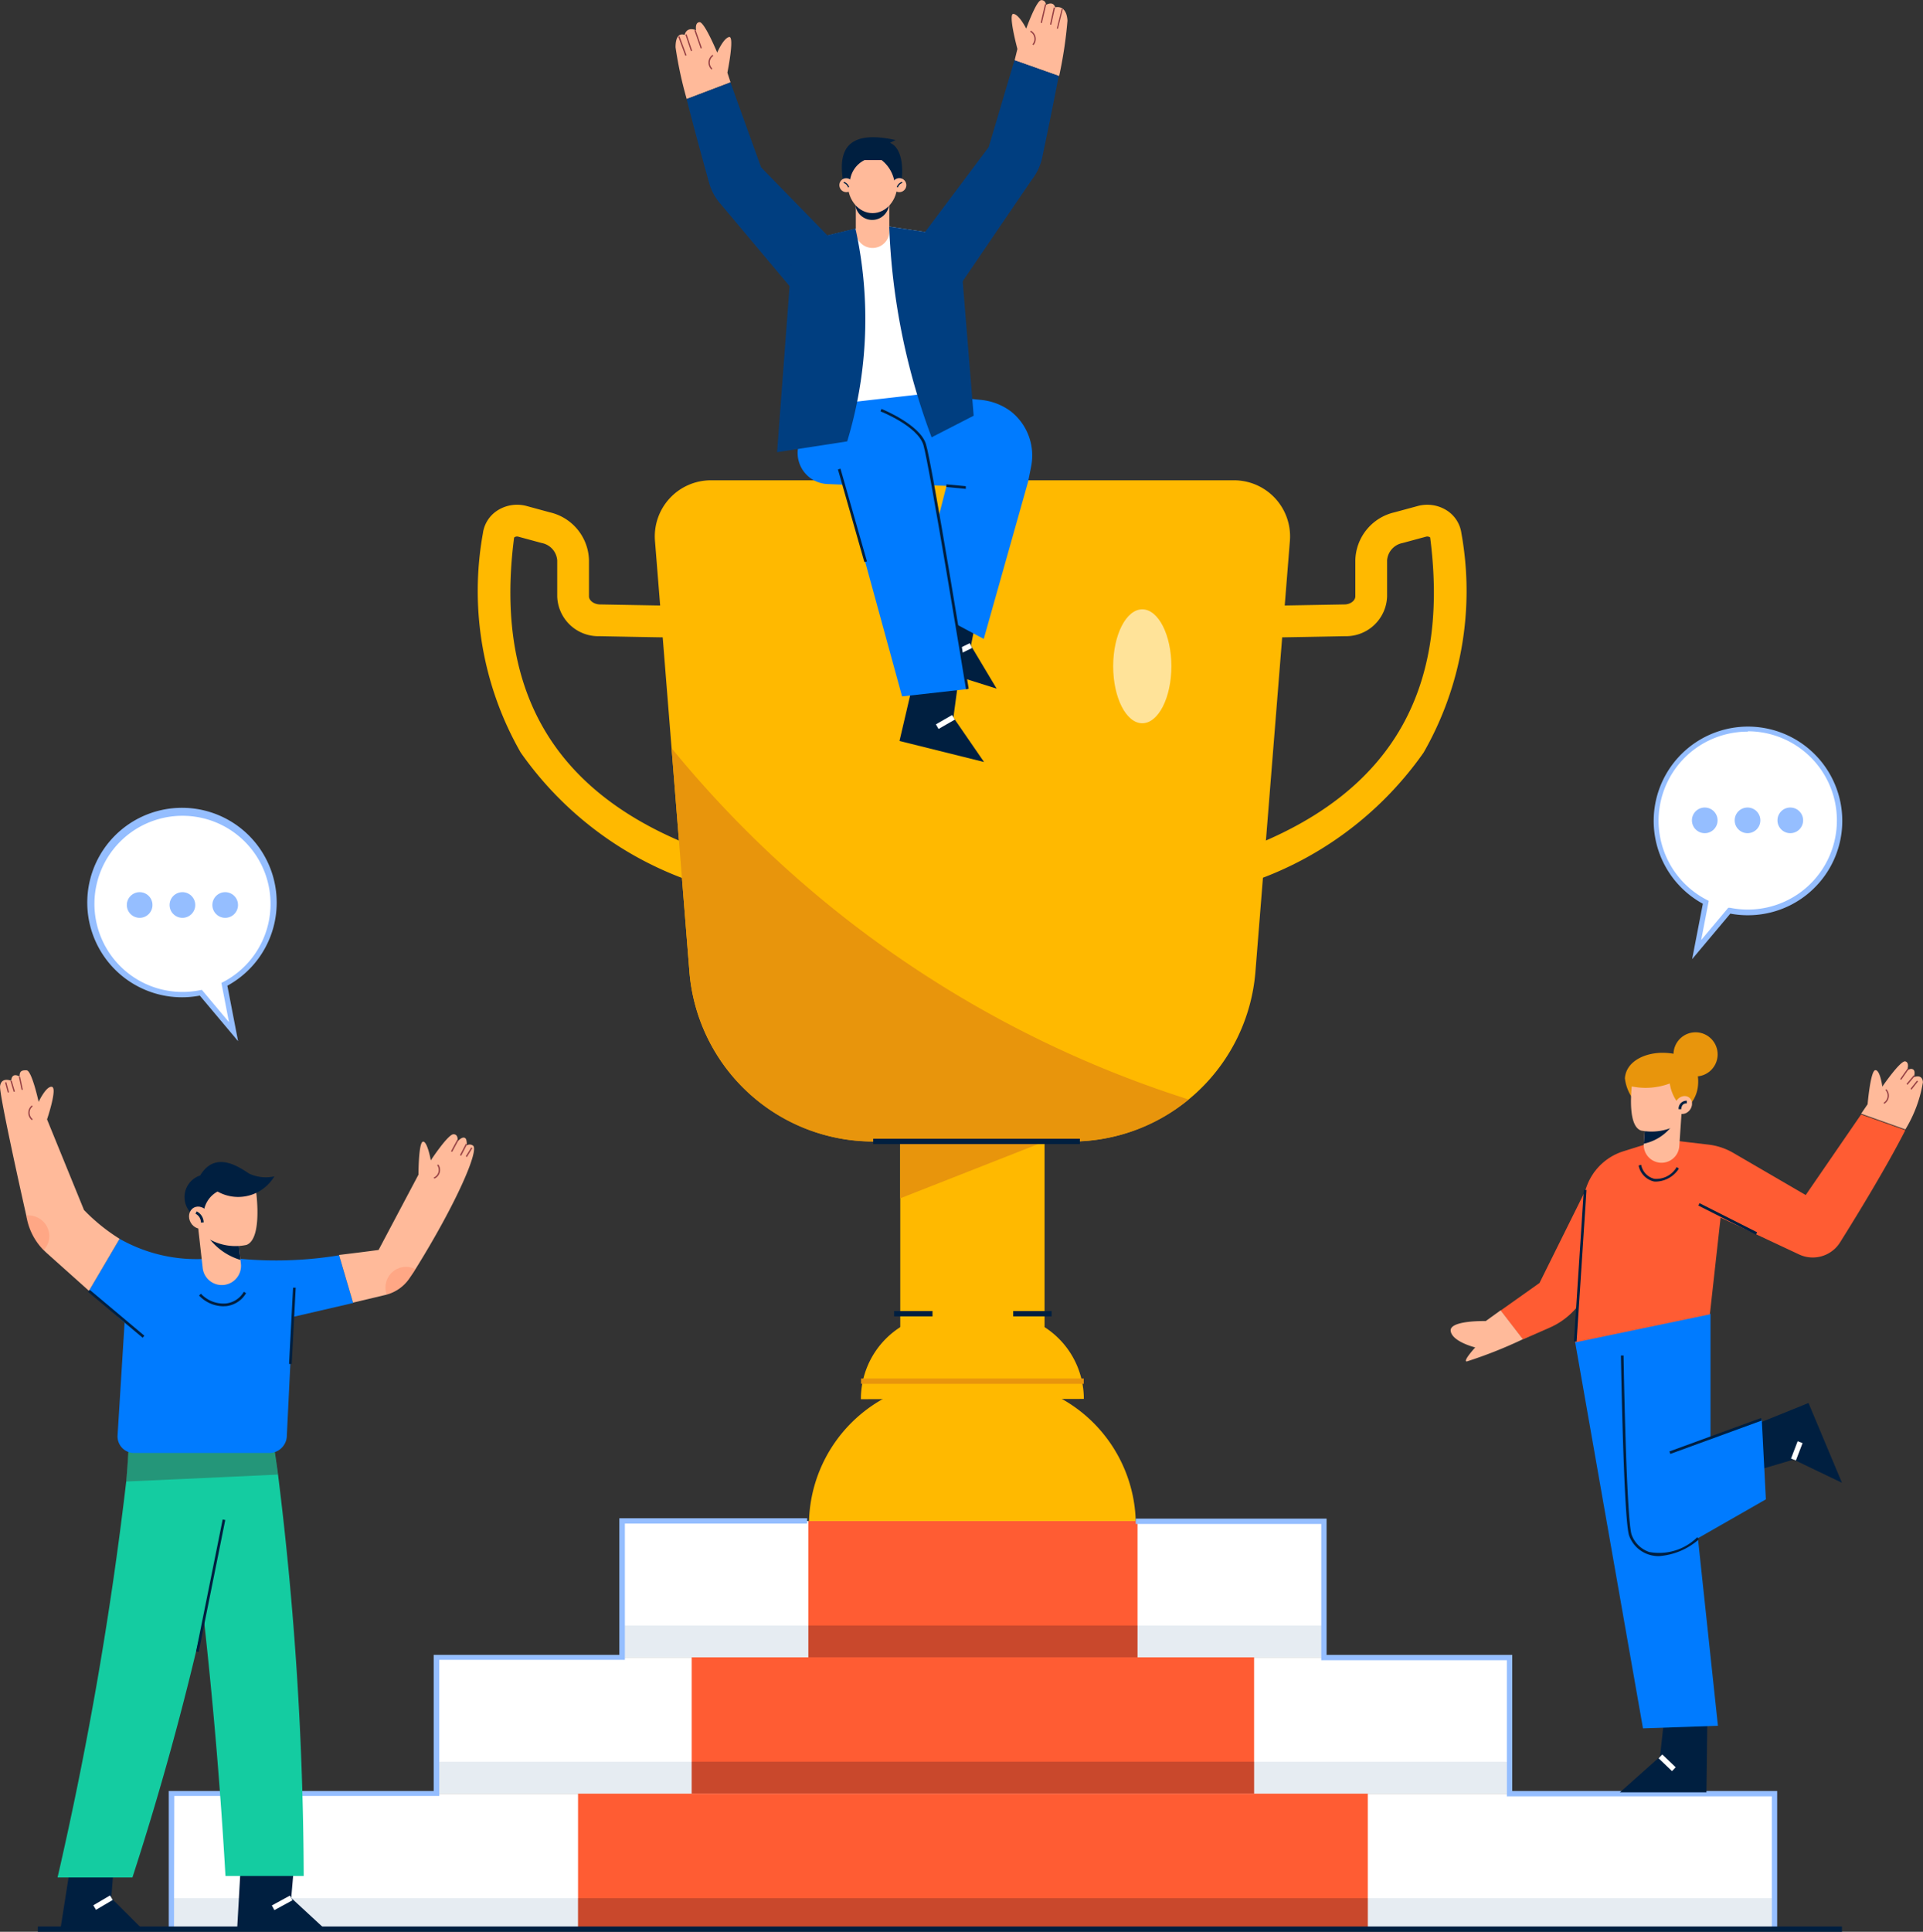 <svg xmlns="http://www.w3.org/2000/svg" width="27.429" height="27.547" viewBox="0 0 27.429 27.547">
    <rect x="0" y="0" width="27.429" height="27.547" fill="#333333" stroke="none"/>
    <g data-name="Group 32797">
        <g data-name="Group 32753" transform="translate(6.829 6.849)">
            <path data-name="Rectangle 11811" d="M1.218 0h.745A1.218 1.218 0 0 1 3.18 1.218H0A1.218 1.218 0 0 1 1.218 0z" transform="rotate(-.07 9730.728 -4454.124)" style="fill:#ffb900"/>
            <path data-name="Rectangle 11812" transform="translate(6.012 8.664)" style="fill:#ffb900" d="M0 0h2.058v3.643H0z"/>
            <path data-name="Path 66845" d="M1543.907 1100.147v-1.574h2.057v.765z" transform="translate(-1537.896 -1089.908)" style="fill:#e8950c"/>
            <path data-name="Path 66846" d="m1559.955 1074.238-.131-.434c2.409-.729 3.431-2.236 3.123-4.607a.072.072 0 0 0-.06-.01l-.332.09a.273.273 0 0 0-.222.247v.514a.586.586 0 0 1-.6.568c-.347.007-.941.018-1.02.018v-.453l1.012-.018c.084 0 .155-.054.155-.115v-.514a.719.719 0 0 1 .557-.684l.332-.09a.52.52 0 0 1 .424.068.459.459 0 0 1 .2.321 4.635 4.635 0 0 1-.539 3.126 4.954 4.954 0 0 1-2.899 1.973z" transform="translate(-1549.377 -1068.383)" style="fill:#ffb900"/>
            <path data-name="Path 66847" d="M1525.833 1074.238a4.954 4.954 0 0 1-2.9-1.973 4.636 4.636 0 0 1-.539-3.126.459.459 0 0 1 .2-.321.52.52 0 0 1 .425-.068l.331.09a.719.719 0 0 1 .557.684v.514c0 .06.071.113.155.115l1.012.018v.453c-.079 0-.673-.011-1.02-.018a.586.586 0 0 1-.6-.568v-.514a.273.273 0 0 0-.222-.247l-.332-.09a.063.063 0 0 0-.061.013c-.307 2.368.715 3.875 3.124 4.6z" transform="translate(-1522.335 -1068.383)" style="fill:#ffb900"/>
            <path data-name="Path 66848" d="m1540.4 1068.341-.492 6.148a2.63 2.63 0 0 1-2.622 2.42h-2.829a2.63 2.63 0 0 1-2.622-2.42l-.255-3.19-.237-2.958a.8.8 0 0 1 .794-.859h7.47a.8.8 0 0 1 .793.859z" transform="translate(-1528.83 -1067.482)" style="fill:#ffb900"/>
            <path data-name="Path 66849" d="M1539.575 1086.19a2.623 2.623 0 0 1-1.67.6h-2.829a2.63 2.63 0 0 1-2.621-2.42l-.255-3.19a15.624 15.624 0 0 0 7.375 5.01z" transform="translate(-1529.45 -1077.361)" style="fill:#e8950c"/>
            <path data-name="Rectangle 11813" transform="translate(5.626 9.389)" style="fill:#001f40" d="M0 0h2.948v.076H0z"/>
            <path data-name="Rectangle 11814" transform="translate(5.924 11.846)" style="fill:#001f40" d="M0 0h.548v.076H0z"/>
            <path data-name="Rectangle 11815" transform="translate(7.623 11.846)" style="fill:#001f40" d="M0 0h.548v.076H0z"/>
            <path data-name="Rectangle 11816" d="M2.063 0H2.6a2.063 2.063 0 0 1 2.062 2.063H0A2.063 2.063 0 0 1 2.063 0z" transform="rotate(-.07 10511.217 -3846.312)" style="fill:#ffb900"/>
            <path data-name="Rectangle 11817" transform="translate(5.453 12.808)" style="fill:#e8950c" d="M0 0h3.176v.076H0z"/>
            <ellipse data-name="Ellipse 4017" cx=".415" cy=".812" rx=".415" ry=".812" transform="translate(9.049 1.84)" style="opacity:.6;fill:#fff"/>
        </g>
        <g data-name="Group 32754">
            <path data-name="Rectangle 11818" transform="translate(2.444 25.577)" style="fill:#fff" d="M0 0h22.867v1.944H0z"/>
            <path data-name="Rectangle 11819" transform="translate(6.222 23.634)" style="fill:#fff" d="M0 0h15.31v1.944H0z"/>
            <path data-name="Rectangle 11820" transform="translate(8.87 21.69)" style="fill:#fff" d="M0 0h10.014v1.944H0z"/>
            <path data-name="Rectangle 11821" transform="translate(8.245 25.577)" style="fill:#ff5c33" d="M0 0h11.265v1.944H0z"/>
            <path data-name="Rectangle 11822" transform="translate(9.866 23.633)" style="fill:#ff5c33" d="M0 0h8.022v1.944H0z"/>
            <path data-name="Rectangle 11823" transform="translate(11.53 21.69)" style="fill:#ff5c33" d="M0 0h4.695v1.943H0z"/>
            <path data-name="Rectangle 11824" transform="translate(8.871 23.179)" style="opacity:.1;fill:#003e80" d="M0 0h2.659v.453H0z"/>
            <path data-name="Rectangle 11825" transform="translate(16.225 23.179)" style="opacity:.1;fill:#003e80" d="M0 0h2.659v.453H0z"/>
            <path data-name="Rectangle 11826" transform="translate(11.53 23.179)" style="fill:#4a191b;opacity:.3" d="M0 0h4.695v.453H0z"/>
            <path data-name="Rectangle 11827" transform="translate(6.223 25.121)" style="opacity:.1;fill:#003e80" d="M0 0h3.644v.453H0z"/>
            <path data-name="Rectangle 11828" transform="translate(17.888 25.121)" style="opacity:.1;fill:#003e80" d="M0 0h3.644v.453H0z"/>
            <path data-name="Rectangle 11829" transform="translate(9.866 25.121)" style="fill:#4a191b;opacity:.3" d="M0 0h8.022v.453H0z"/>
            <path data-name="Rectangle 11830" transform="translate(2.444 27.068)" style="opacity:.1;fill:#003e80" d="M0 0h5.801v.453H0z"/>
            <path data-name="Rectangle 11831" transform="translate(19.51 27.068)" style="opacity:.1;fill:#003e80" d="M0 0h5.801v.453H0z"/>
            <path data-name="Rectangle 11832" transform="translate(8.245 27.068)" style="fill:#4a191b;opacity:.3" d="M0 0h11.265v.453H0z"/>
            <path data-name="Path 66850" d="M1506.537 1126.471h-.075v-1.982h3.779v-1.941h2.648v-1.948h2.679v.076h-2.6v1.943h-2.648v1.941h-3.779z" transform="translate(-1504.055 -1098.95)" style="fill:#95beff"/>
            <path data-name="Path 66851" d="M1565.109 1126.471h-.076v-1.906h-3.779v-1.941h-2.648v-1.943h-2.646v-.076h2.722v1.943h2.648v1.941h3.779z" transform="translate(-1539.76 -1098.95)" style="fill:#95beff"/>
        </g>
        <g data-name="Group 32766">
            <g data-name="Group 32756">
                <g data-name="Group 32755">
                    <path data-name="Path 66852" d="m1545.178 1073.55-.282.933 1.1.347-.367-.614.108-.539z" transform="translate(-1531.78 -1065.01)" style="fill:#001f40"/>
                    <path data-name="Rectangle 11833" transform="rotate(-26.189 26.755 -24.613)" style="fill:#fff" d="M0 0h.248v.076H0z"/>
                </g>
                <path data-name="Path 66853" d="m1542.082 1061.2.773.074a.849.849 0 0 1 .441.165.8.8 0 0 1 .289.789c-.014.078-.031.151-.042.212l-.633 2.244-.959-.512.428-1.671-.974-.03-.531-1.114.192-.888z" transform="translate(-1528.878 -1055.573)" style="fill:#007bff"/>
            </g>
            <g data-name="Group 32758">
                <g data-name="Group 32757">
                    <path data-name="Path 66854" d="m1544.111 1077.154-.239 1.022 1.206.3-.437-.635.079-.587z" transform="translate(-1531.042 -1067.61)" style="fill:#001f40"/>
                    <path data-name="Rectangle 11834" transform="rotate(-29.869 26.037 -19.86)" style="fill:#fff" d="M0 0h.267v.076H0z"/>
                </g>
                <path data-name="Path 66855" d="m1539.322 1062.484.828 3.02.93-.105-.544-3.2a.718.718 0 0 0-.492-.663l-.458-.254-.117-.814-.694.451-.112 1.061a.444.444 0 0 0 .417.495l.241.01" transform="translate(-1527.283 -1055.573)" style="fill:#007bff"/>
            </g>
            <path data-name="Path 66856" d="m1540.357 1056.789-1.379.157a.281.281 0 0 1-.311-.246l-.24-2.042 1.15-.28 1.22.182-.224 2.015a.243.243 0 0 1-.216.214z" transform="translate(-1527.113 -1051.179)" style="fill:#fff"/>
            <g data-name="Group 32760">
                <path data-name="Path 66857" d="M1533.147 1044.76s.107-.527.024-.508-.169.222-.169.222-.182-.438-.252-.434-.049.115-.049.115-.13-.062-.164.067c0 0-.13-.062-.129.177a5.633 5.633 0 0 0 .159.737l.625-.238z" transform="translate(-1522.772 -1043.724)" style="fill:#ffba9a"/>
                <path data-name="Path 66858" d="m1534.039 1048.332-.437-1.21-.625.237c.109.431.248.934.32 1.193a.769.769 0 0 0 .167.306l1.254 1.493.541-.767z" transform="translate(-1523.183 -1045.946)" style="fill:#003e80"/>
                <g data-name="Group 32759">
                    <path data-name="Path 66859" d="M1534.133 1045.919a.134.134 0 0 1 .015-.209l.013.014a.117.117 0 0 0-.014.183z" transform="translate(-1523.985 -1044.928)" style="fill:#974245"/>
                    <path data-name="Rectangle 11835" transform="rotate(-19.128 6.237 -29.174)" style="fill:#974245" d="M0 0h.019v.273H0z"/>
                    <path data-name="Path 66860" d="m1533 1044.894-.079-.235.018-.006.079.235z" transform="translate(-1523.145 -1044.165)" style="fill:#974245"/>
                    <path data-name="Path 66861" d="m1532.65 1045.038-.1-.271.018-.007.1.271z" transform="translate(-1522.875 -1044.243)" style="fill:#974245"/>
                </g>
            </g>
            <g data-name="Group 32762">
                <path data-name="Path 66862" d="M1550.4 1043.2c-.014-.239-.175-.19-.175-.19-.031-.1-.133-.034-.133-.034a.063.063 0 0 0-.065-.069c-.07 0-.215.406-.215.406s-.1-.2-.182-.21.056.5.056.5l-.04.163.635.224a6.128 6.128 0 0 0 .119-.79z" transform="translate(-1535.174 -1042.905)" style="fill:#ffba9a"/>
                <path data-name="Path 66863" d="m1546.069 1046-.367 1.238-1.057 1.41.6.629 1.072-1.574a.77.77 0 0 0 .148-.316c.053-.253.154-.737.235-1.163z" transform="translate(-1531.599 -1045.141)" style="fill:#003e80"/>
                <g data-name="Group 32761">
                    <path data-name="Path 66864" d="m1550.6 1044.677-.016-.011a.117.117 0 0 0-.033-.18l.011-.015a.135.135 0 0 1 .038.206z" transform="translate(-1535.858 -1044.034)" style="fill:#974245"/>
                    <path data-name="Rectangle 11836" transform="rotate(-76.942 7.626 -9.178)" style="fill:#974245" d="M0 0h.273v.019H0z"/>
                    <path data-name="Rectangle 11837" transform="rotate(-77.59 7.705 -9.141)" style="fill:#974245" d="M0 0h.248v.019H0z"/>
                    <path data-name="Path 66865" d="M1551.935 1043.633h-.018l.069-.28h.018z" transform="translate(-1536.844 -1043.225)" style="fill:#974245"/>
                </g>
            </g>
            <g data-name="Group 32765" transform="translate(11.979 1.949)">
                <path data-name="Path 66866" d="M1541.873 1053.874a.239.239 0 0 1-.239-.239v-.425h.478v.425a.239.239 0 0 1-.239.239z" transform="translate(-1541.406 -1052.287)" style="fill:#ffba9a"/>
                <path data-name="Path 66867" d="M1542.1 1053.429a.241.241 0 0 1-.476 0z" transform="translate(-1541.4 -1052.445)" style="fill:#001f40"/>
                <ellipse data-name="Ellipse 4018" cx=".353" cy=".412" rx=".353" ry=".412" transform="translate(.114 .266)" style="fill:#ffba9a"/>
                <path data-name="Path 66868" d="M1541.037 1050.584a.377.377 0 0 1 .209-.351h.244a.5.5 0 0 1 .19.365h.083c.052-.277.006-.548-.154-.611l.079-.04c-.662-.146-.826.119-.747.584z" transform="translate(-1540.894 -1049.899)" style="fill:#001f40"/>
                <g data-name="Group 32763">
                    <path data-name="Path 66869" d="M1541.005 1052.088a.1.1 0 1 1-.136-.058.105.105 0 0 1 .136.058z" transform="translate(-1540.817 -1051.43)" style="fill:#ffba9a"/>
                    <path data-name="Path 66870" d="M1541.071 1052.3a.1.1 0 0 0-.065-.064l.006-.016a.115.115 0 0 1 .074.074z" transform="translate(-1540.953 -1051.576)" style="fill:#001f40"/>
                </g>
                <g data-name="Group 32764">
                    <path data-name="Path 66871" d="M1543.5 1052.088a.1.1 0 1 0 .136-.058.1.1 0 0 0-.136.058z" transform="translate(-1542.746 -1051.43)" style="fill:#ffba9a"/>
                    <path data-name="Path 66872" d="m1543.748 1052.3-.016-.006a.115.115 0 0 1 .075-.074l.005.016a.1.1 0 0 0-.064.064z" transform="translate(-1542.92 -1051.576)" style="fill:#001f40"/>
                </g>
            </g>
            <path data-name="Path 66873" d="M1538.734 1054.6a6 6 0 0 1-.118 3.036l-1 .154.224-2.973z" transform="translate(-1526.532 -1051.342)" style="fill:#003e80"/>
            <path data-name="Path 66874" d="M1543.342 1054.5a9.552 9.552 0 0 0 .605 3.005l.6-.308-.208-2.55z" transform="translate(-1530.659 -1051.269)" style="fill:#003e80"/>
            <path data-name="Path 66875" d="M1544.113 1067.828c-.005-.032-.525-3.215-.608-3.485s-.607-.477-.612-.479l.014-.035c.022.009.547.224.634.5s.588 3.358.61 3.49z" transform="translate(-1530.334 -1057.998)" style="fill:#001f40"/>
            <path data-name="Rectangle 11838" transform="rotate(-15.945 29.874 -39.323)" style="fill:#001f40" d="M0 0h.038v1.374H0z"/>
            <path data-name="Path 66876" d="m1546.546 1067.756-.277-.026v-.038l.277.026z" transform="translate(-1532.77 -1060.785)" style="fill:#001f40"/>
        </g>
        <g data-name="Group 32784">
            <g data-name="Group 32780">
                <g data-name="Group 32772">
                    <g data-name="Group 32771">
                        <g data-name="Group 32768">
                            <g data-name="Group 32767">
                                <path data-name="Path 66877" d="m1501.047 1138.458-.14.892h1.2l-.471-.47.035-.442z" transform="translate(-1500.049 -1111.815)" style="fill:#001f40"/>
                                <path data-name="Rectangle 11839" transform="rotate(-30.46 50.561 11.14)" style="fill:#fff" d="M0 0h.277v.075H0z"/>
                            </g>
                            <path data-name="Path 66878" d="M1503.429 1115.227c-.018.106-.034.212-.054.316q-.049.3-.1.586-.19 1.042-.415 2.016a42.189 42.189 0 0 1-1.019 3.7h-1.068a52.165 52.165 0 0 0 .98-5.651c.02-.231.034-.453.04-.662z" transform="translate(-1499.952 -1095.073)" style="fill:#14cca1"/>
                        </g>
                        <g data-name="Group 32770">
                            <g data-name="Group 32769">
                                <path data-name="Path 66879" d="m1510.019 1138.361-.052.917 1.281.017-.509-.47.038-.442z" transform="translate(-1506.585 -1111.761)" style="fill:#001f40"/>
                                <path data-name="Rectangle 11840" transform="rotate(-28.566 55.303 5.97)" style="fill:#fff" d="M0 0h.294v.076H0z"/>
                            </g>
                            <path data-name="Path 66880" d="M1508.644 1122.623h-1.116a68.856 68.856 0 0 0-.31-3.678 33.886 33.886 0 0 0-.286-1.984q-.055-.306-.115-.6l.919-.016.458-.007c.03.187.059.375.084.563a47.391 47.391 0 0 1 .366 5.722z" transform="translate(-1504.312 -1095.872)" style="fill:#14cca1"/>
                        </g>
                    </g>
                    <path data-name="Path 66881" d="m1506.454 1116.1-.645.03-.7.032-.82.037c.02-.231.034-.453.041-.662l1.637-.308c-.017.106-.035.212-.054.316l.458-.007c.029.185.057.372.083.562z" transform="translate(-1502.489 -1095.073)" style="fill:#4a191b;opacity:.3"/>
                    <path data-name="Path 66882" d="m1507.907 1122.548-.037-.008.379-1.882.037.008z" transform="translate(-1505.073 -1098.991)" style="fill:#001f40"/>
                </g>
                <g data-name="Group 32777">
                    <path data-name="Path 66883" d="M1504.293 1106.551a2.221 2.221 0 0 1-1.476-.257l-.438.742.509.455-.1 1.606a.236.236 0 0 0 .235.251h1.929a.251.251 0 0 0 .235-.164.241.241 0 0 0 .015-.075l.083-1.7.864-.2-.2-.68a5.565 5.565 0 0 1-1.656.022z" transform="translate(-1501.111 -1088.629)" style="fill:#007bff"/>
                    <g data-name="Group 32774">
                        <path data-name="Path 66884" d="m1499.536 1100.077-.437.742-.606-.542-.039-.037a.889.889 0 0 1-.236-.431 1.125 1.125 0 0 1-.014-.067c-.133-.591-.385-1.741-.373-1.842.018-.137.158-.077.158-.077.011-.131.12-.06.12-.06 0-.074.025-.092.1-.089s.172.45.172.45.109-.232.19-.214-.07.464-.07.464l.527 1.292a2.648 2.648 0 0 0 .508.411z" transform="translate(-1497.83 -1082.412)" style="fill:#ffba9a"/>
                        <path data-name="Path 66885" d="M1499.5 1105.38a.3.3 0 0 1-.083.206.889.889 0 0 1-.236-.431c0-.021-.01-.044-.014-.067h.038a.3.3 0 0 1 .295.292z" transform="translate(-1498.796 -1087.757)" style="opacity:.2;fill:#ff5c33"/>
                        <g data-name="Group 32773">
                            <path data-name="Path 66886" d="M1499.332 1099.679a.134.134 0 0 1 0-.21l.013.013a.116.116 0 0 0 0 .183z" transform="translate(-1498.878 -1083.706)" style="fill:#974245"/>
                            <path data-name="Path 66887" d="m1498.832 1098.177-.039-.186h.019l.039.186z" transform="translate(-1498.525 -1082.637)" style="fill:#974245"/>
                            <path data-name="Path 66888" d="m1498.411 1098.359-.046-.154.018-.005.046.154z" transform="translate(-1498.216 -1082.79)" style="fill:#974245"/>
                            <path data-name="Rectangle 11841" transform="rotate(-14.98 58.737 7.444)" style="fill:#974245" d="M0 0h.019v.149H0z"/>
                        </g>
                    </g>
                    <g data-name="Group 32776">
                        <path data-name="Path 66889" d="m1516.275 1102.866-.026.042-.057.084a.577.577 0 0 1-.326.236l-.022.006-.459.109-.2-.68c.184-.022.372-.045.564-.071l.569-1.074s0-.457.063-.47.113.266.113.266.245-.372.323-.372.057.105.057.105.072-.088.115-.046c.022.022.018.1.018.1a.078.078 0 0 1 .084 0c.109.044-.236.834-.816 1.765z" transform="translate(-1510.349 -1084.768)" style="fill:#ffba9a"/>
                        <path data-name="Path 66890" d="m1517.989 1107.765-.026.042-.057.084a.577.577 0 0 1-.326.236.279.279 0 0 1-.018-.1.294.294 0 0 1 .295-.295.287.287 0 0 1 .132.033z" transform="translate(-1512.064 -1089.667)" style="opacity:.2;fill:#ff5c33"/>
                        <g data-name="Group 32775">
                            <path data-name="Path 66891" d="m1520.034 1102.691-.009-.016a.117.117 0 0 0 .049-.177l.017-.009a.134.134 0 0 1-.057.202z" transform="translate(-1513.839 -1085.884)" style="fill:#974245"/>
                            <path data-name="Path 66892" d="m1520.933 1101.4-.017-.009.09-.167.017.009z" transform="translate(-1514.483 -1084.974)" style="fill:#974245"/>
                            <path data-name="Path 66893" d="m1521.39 1101.6-.017-.009.084-.162.017.009z" transform="translate(-1514.812 -1085.119)" style="fill:#974245"/>
                            <path data-name="Path 66894" d="m1521.688 1101.752-.016-.01.078-.127.016.01z" transform="translate(-1515.028 -1085.253)" style="fill:#974245"/>
                        </g>
                    </g>
                    <path data-name="Rectangle 11842" transform="rotate(-49.98 20.389 7.864)" style="fill:#001f40" d="M0 0h.038v1.018H0z"/>
                    <path data-name="Path 66895" d="M1512.666 1109.877h-.038l.057-1.088h.038z" transform="translate(-1508.505 -1090.427)" style="fill:#001f40"/>
                    <path data-name="Path 66896" d="M1508.362 1109.21a.484.484 0 0 1-.343-.153l.027-.026a.439.439 0 0 0 .357.139.338.338 0 0 0 .255-.167l.032.02a.376.376 0 0 1-.283.185z" transform="translate(-1505.18 -1090.583)" style="fill:#001f40"/>
                </g>
                <g data-name="Group 32779">
                    <path data-name="Path 66897" d="M1508.308 1106.192a.274.274 0 0 1-.3-.242l-.073-.648.545-.061.073.648a.274.274 0 0 1-.245.303z" transform="translate(-1505.117 -1087.869)" style="fill:#ffba9a"/>
                    <path data-name="Path 66898" d="M1508.585 1106.178a.875.875 0 0 0 .433.29l-.039-.349z" transform="translate(-1505.588 -1088.502)" style="fill:#001f40"/>
                    <path data-name="Path 66899" d="M1508.727 1103.533s.1.687-.135.776a.76.76 0 0 1-.519-.075l-.2-.577.257-.234z" transform="translate(-1505.076 -1086.557)" style="fill:#ffba9a"/>
                    <path data-name="Path 66900" d="M1507.548 1103.108a.383.383 0 0 1 .2-.32.6.6 0 0 0 .81-.216.565.565 0 0 1-.358-.039c-.135-.087-.481-.339-.7.026a.325.325 0 0 0-.118.548z" transform="translate(-1504.645 -1085.797)" style="fill:#001f40"/>
                    <g data-name="Group 32778" transform="translate(2.639 17.152)">
                        <ellipse data-name="Ellipse 4019" cx=".142" cy=".163" rx=".142" ry=".163" transform="rotate(-30.08 .264 .071)" style="fill:#ffba9a"/>
                        <path data-name="Path 66901" d="M1507.912 1105.048a.142.142 0 0 0-.078-.127l.017-.033a.179.179 0 0 1 .1.157z" transform="translate(-1507.685 -1104.766)" style="fill:#001f40"/>
                    </g>
                </g>
            </g>
            <g data-name="Group 32783">
                <g data-name="Group 32781">
                    <path data-name="Path 66902" d="M1503.777 1084.405a1.308 1.308 0 0 1 .6 2.471l.131.675-.467-.555a1.309 1.309 0 1 1-.263-2.591z" transform="translate(-1501.175 -1072.84)" style="fill:#fff"/>
                    <path data-name="Path 66903" d="m1504.474 1087.589-.546-.65a1.351 1.351 0 1 1 .393-.141zm-.517-.732.387.461-.108-.56.025-.013a1.256 1.256 0 1 0-.326.116z" transform="translate(-1501.078 -1072.742)" style="fill:#95beff"/>
                </g>
                <g data-name="Group 32782" transform="translate(1.809 12.722)">
                    <circle data-name="Ellipse 4020" cx=".183" cy=".183" r=".183" style="fill:#95beff"/>
                    <circle data-name="Ellipse 4021" cx=".183" cy=".183" r=".183" transform="translate(.61)" style="fill:#95beff"/>
                    <circle data-name="Ellipse 4022" cx=".183" cy=".183" r=".183" transform="translate(1.22)" style="fill:#95beff"/>
                </g>
            </g>
        </g>
        <g data-name="Group 32796">
            <g data-name="Group 32792">
                <g data-name="Group 32785">
                    <path data-name="Path 66904" d="m1575.975 1102.863-.787 1.586-.556.394.318.411.392-.172a1.052 1.052 0 0 0 .348-.252l.584-.643z" transform="translate(-1553.229 -1086.154)" style="fill:#ff5c33"/>
                    <path data-name="Path 66905" d="M1572.574 1110.118s-.52-.013-.5.141.35.235.35.235-.184.2-.12.2a6.426 6.426 0 0 0 .8-.317l-.318-.412z" transform="translate(-1551.382 -1091.28)" style="fill:#ffba9a"/>
                </g>
                <g data-name="Group 32786">
                    <path data-name="Path 66906" d="m1581.993 1130.743-.013 1.043h-1.234l.572-.509.064-.585z" transform="translate(-1557.64 -1106.228)" style="fill:#001f40"/>
                    <path data-name="Rectangle 11843" transform="rotate(-46.3 41.149 -15.129)" style="fill:#fff" d="M0 0h.076v.265H0z"/>
                </g>
                <g data-name="Group 32787">
                    <path data-name="Path 66907" d="m1586.927 1115.084.967-.391.477 1.138-.69-.331-.564.167z" transform="translate(-1562.098 -1094.687)" style="fill:#001f40"/>
                    <path data-name="Rectangle 11844" transform="rotate(-69.051 27.89 -8.168)" style="fill:#fff" d="M0 0h.265v.075H0z"/>
                </g>
                <path data-name="Path 66908" d="m1578.452 1109.81.968 5.508 1.069-.037-.657-6.154z" transform="translate(-1555.985 -1090.672)" style="fill:#007bff"/>
                <path data-name="Path 66909" d="m1580.826 1110.254.1 2.882a.45.45 0 0 0 .256.391.451.451 0 0 0 .417-.016l1.286-.736-.059-1.142-.731.272v-1.776z" transform="translate(-1557.697 -1091.395)" style="fill:#007bff"/>
                <g data-name="Group 32789">
                    <path data-name="Path 66910" d="m1581.741 1101.052-1.031-.6a.916.916 0 0 0-.354-.119l-.664-.078-.552.173a.817.817 0 0 0-.571.732l-.117 1.993 1.922-.4.153-1.379 1.109.52a.46.46 0 0 0 .595-.167c.254-.405.667-1.081.931-1.6l-.631-.224z" transform="translate(-1555.985 -1084.011)" style="fill:#ff5c33"/>
                    <path data-name="Path 66911" d="M1593.843 1097.436s.031-.084-.01-.11-.089.021-.089.021.047-.115-.021-.136-.329.36-.329.36-.031-.24-.1-.235-.11.486-.11.486l-.092.135.631.224a1.877 1.877 0 0 0 .25-.673c-.009-.126-.13-.072-.13-.072z" transform="translate(-1566.545 -1082.076)" style="fill:#ffba9a"/>
                    <g data-name="Group 32788">
                        <path data-name="Path 66912" d="m1594.249 1098.846-.011-.015a.117.117 0 0 0 .026-.182l.015-.011a.135.135 0 0 1-.03.208z" transform="translate(-1567.372 -1083.106)" style="fill:#974245"/>
                        <path data-name="Path 66913" d="m1595.1 1097.728-.016-.011.109-.155.015.011z" transform="translate(-1567.981 -1082.33)" style="fill:#974245"/>
                        <path data-name="Rectangle 11845" transform="rotate(-50.08 30.14 -21.377)" style="fill:#974245" d="M0 0h.161v.019H0z"/>
                        <path data-name="Rectangle 11846" transform="rotate(-51.7 29.648 -20.36)" style="fill:#974245" d="M0 0h.149v.019H0z"/>
                    </g>
                </g>
                <g data-name="Group 32791" transform="translate(23.177 14.595)">
                    <path data-name="Path 66914" d="M1582.044 1097.225a.485.485 0 0 1-.494.459.62.62 0 0 1-.55-.545c.017-.245.293-.371.561-.363.377.012.5.204.483.449z" transform="translate(-1581 -1096.358)" style="fill:#e8950c"/>
                    <path data-name="Path 66915" d="M1582.2 1100.211a.254.254 0 0 1-.236-.27l.039-.576.507.034-.039.575a.254.254 0 0 1-.271.237z" transform="translate(-1581.695 -1098.226)" style="fill:#ffba9a"/>
                    <path data-name="Path 66916" d="M1582.353 1100.486a.683.683 0 0 1-.387.234l.021-.274z" transform="translate(-1581.697 -1099.006)" style="fill:#001f40"/>
                    <path data-name="Path 66917" d="M1581.334 1097.741s-.1.653.124.723a.78.78 0 0 0 .5-.071l.054-.494-.062-.321z" transform="translate(-1581.225 -1096.937)" style="fill:#ffba9a"/>
                    <path data-name="Path 66918" d="M1581.938 1097.969a.6.6 0 0 1-.139-.305.982.982 0 0 1-.578.034l.066-.205.488-.093.252.072z" transform="translate(-1581.159 -1096.809)" style="fill:#e8950c"/>
                    <g data-name="Group 32790" transform="translate(.66 .985)">
                        <ellipse data-name="Ellipse 4023" cx=".135" cy=".116" rx=".135" ry=".116" transform="rotate(-51.74 .218 .106)" style="fill:#ffba9a"/>
                        <path data-name="Path 66919" d="M1583.788 1099.344h-.038a.113.113 0 0 1 .117-.121v.038c-.05-.001-.075.026-.079.083z" transform="translate(-1583.644 -1099.107)" style="fill:#001f40"/>
                    </g>
                    <circle data-name="Ellipse 4024" cx=".315" cy=".315" r=".315" transform="rotate(-54.516 .783 -.295)" style="fill:#e8950c"/>
                </g>
                <path data-name="Path 66920" d="M1578.429 1105.948h-.038l.141-2.161h.038z" transform="translate(-1555.941 -1086.818)" style="fill:#001f40"/>
                <path data-name="Path 66921" d="m1585.582 1104.922-.821-.415.017-.034.821.415z" transform="translate(-1560.536 -1087.316)" style="fill:#001f40"/>
                <path data-name="Path 66922" d="M1581.967 1102.737a.259.259 0 0 1-.045 0 .288.288 0 0 1-.221-.228l.036-.01a.251.251 0 0 0 .191.2.337.337 0 0 0 .316-.168l.031.022a.4.4 0 0 1-.308.184z" transform="translate(-1558.328 -1085.889)" style="fill:#001f40"/>
                <path data-name="Path 66923" d="M1581.336 1115.127a.462.462 0 0 1-.149-.024.441.441 0 0 1-.278-.278c-.075-.276-.112-2.466-.114-2.559h.038c0 .023.038 2.278.113 2.55a.406.406 0 0 0 .253.252.775.775 0 0 0 .686-.211l.023.03a.966.966 0 0 1-.572.24z" transform="translate(-1557.675 -1092.937)" style="fill:#001f40"/>
                <path data-name="Rectangle 11847" transform="rotate(-20.06 70.416 -56.968)" style="fill:#001f40" d="M0 0h1.39v.038H0z"/>
            </g>
            <g data-name="Group 32795">
                <g data-name="Group 32793">
                    <path data-name="Path 66924" d="M1583.888 1080.2a1.308 1.308 0 0 0-.6 2.471l-.131.675.466-.555a1.331 1.331 0 0 0 .264.026 1.309 1.309 0 1 0 0-2.618z" transform="translate(-1558.962 -1069.81)" style="fill:#fff"/>
                    <path data-name="Path 66925" d="m1583 1083.39.153-.79a1.345 1.345 0 1 1 .641.164 1.356 1.356 0 0 1-.249-.023zm.794-3.244a1.27 1.27 0 0 0-.582 2.4l.025.013-.108.559.387-.461h.022a1.271 1.271 0 1 0 .256-2.516z" transform="translate(-1558.864 -1069.713)" style="fill:#95beff"/>
                </g>
                <g data-name="Group 32794" transform="translate(24.133 11.515)">
                    <circle data-name="Ellipse 4025" cx=".183" cy=".183" r=".183" style="fill:#95beff"/>
                    <circle data-name="Ellipse 4026" cx=".183" cy=".183" r=".183" transform="translate(.61)" style="fill:#95beff"/>
                    <circle data-name="Ellipse 4027" cx=".183" cy=".183" r=".183" transform="translate(1.22)" style="fill:#95beff"/>
                </g>
            </g>
        </g>
        <path data-name="Rectangle 11848" transform="translate(.54 27.471)" style="fill:#001f40" d="M0 0h25.733v.076H0z"/>
    </g>
</svg>
